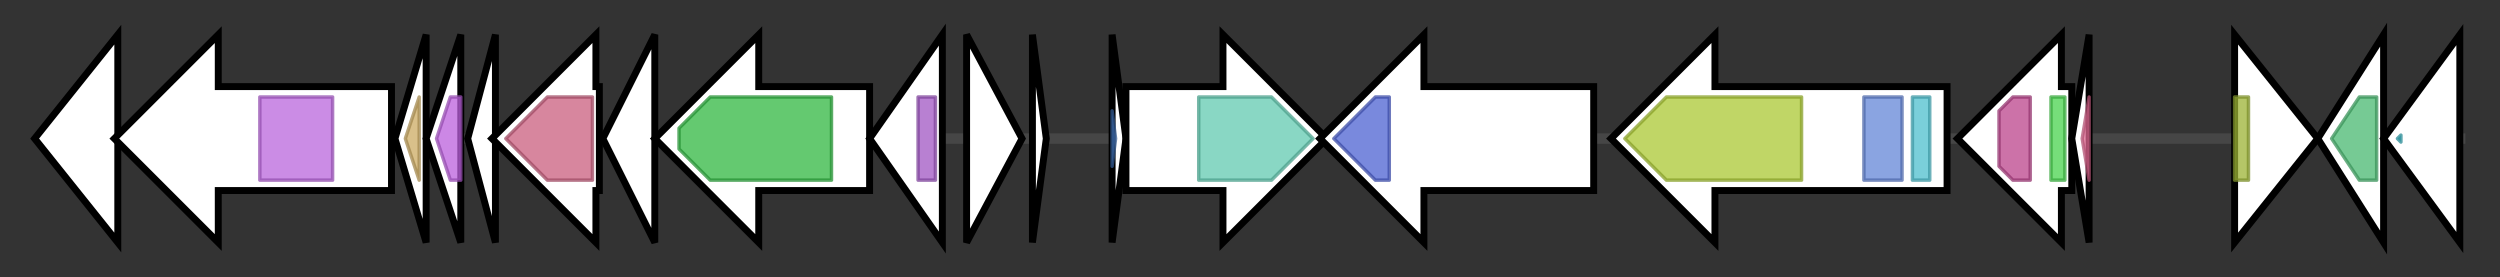 <svg version="1.1" baseProfile="full" xmlns="http://www.w3.org/2000/svg" width="721.6" height="80">
	<rect width="100%" height="100%" fill="#333333" stroke="none"/>
	<g>
		<line x1="10" y1="40.0" x2="711.6" y2="40.0" style="stroke:rgb(70,70,70); stroke-width:3 "/>
		<g>
			<title> (ctg1_183)</title>
			<polygon class=" (ctg1_183)" points="10,40 34,10 34,70" fill="rgb(255,255,255)" fill-opacity="1.0" stroke="rgb(0,0,0)" stroke-width="2"  />
		</g>
		<g>
			<title> (ctg1_184)</title>
			<polygon class=" (ctg1_184)" points="113,25 63,25 63,10 33,40 63,70 63,55 113,55" fill="rgb(255,255,255)" fill-opacity="1.0" stroke="rgb(0,0,0)" stroke-width="2"  />
			<g>
				<title>CagE_TrbE_VirB (PF03135)
"CagE, TrbE, VirB family, component of type IV transporter system"</title>
				<rect class="PF03135" x="75" y="28" stroke-linejoin="round" width="21" height="24" fill="rgb(185,101,220)" stroke="rgb(148,80,176)" stroke-width="1" opacity="0.75" />
			</g>
		</g>
		<g>
			<title> (ctg1_185)</title>
			<polygon class=" (ctg1_185)" points="114,40 123,10 123,70" fill="rgb(255,255,255)" fill-opacity="1.0" stroke="rgb(0,0,0)" stroke-width="2"  />
			<g>
				<title>VirB3 (PF05101)
"Type IV secretory pathway, VirB3-like protein"</title>
				<polygon class="PF05101" points="117,40 121,28 121,28 121,52 121,52" stroke-linejoin="round" width="7" height="24" fill="rgb(204,170,99)" stroke="rgb(163,136,79)" stroke-width="1" opacity="0.75" />
			</g>
		</g>
		<g>
			<title> (ctg1_186)</title>
			<polygon class=" (ctg1_186)" points="123,40 133,10 133,70" fill="rgb(255,255,255)" fill-opacity="1.0" stroke="rgb(0,0,0)" stroke-width="2"  />
			<g>
				<title>TrbC (PF04956)
"TrbC/VIRB2 pilin"</title>
				<polygon class="PF04956" points="126,40 130,28 133,28 133,52 130,52" stroke-linejoin="round" width="9" height="24" fill="rgb(187,95,220)" stroke="rgb(149,76,176)" stroke-width="1" opacity="0.75" />
			</g>
		</g>
		<g>
			<title> (ctg1_187)</title>
			<polygon class=" (ctg1_187)" points="135,40 143,10 143,70" fill="rgb(255,255,255)" fill-opacity="1.0" stroke="rgb(0,0,0)" stroke-width="2"  />
		</g>
		<g>
			<title> (ctg1_188)</title>
			<polygon class=" (ctg1_188)" points="173,25 172,25 172,10 142,40 172,70 172,55 173,55" fill="rgb(255,255,255)" fill-opacity="1.0" stroke="rgb(0,0,0)" stroke-width="2"  />
			<g>
				<title>T2SSE (PF00437)
"Type II/IV secretion system protein"</title>
				<polygon class="PF00437" points="146,40 158,28 171,28 171,52 158,52" stroke-linejoin="round" width="27" height="24" fill="rgb(201,94,126)" stroke="rgb(160,75,100)" stroke-width="1" opacity="0.75" />
			</g>
		</g>
		<g>
			<title> (ctg1_189)</title>
			<polygon class=" (ctg1_189)" points="174,40 189,10 189,70" fill="rgb(255,255,255)" fill-opacity="1.0" stroke="rgb(0,0,0)" stroke-width="2"  />
		</g>
		<g>
			<title> (ctg1_190)</title>
			<polygon class=" (ctg1_190)" points="251,25 219,25 219,10 189,40 219,70 219,55 251,55" fill="rgb(255,255,255)" fill-opacity="1.0" stroke="rgb(0,0,0)" stroke-width="2"  />
			<g>
				<title>T4SS-DNA_transf (PF02534)
"Type IV secretory system Conjugative DNA transfer"</title>
				<polygon class="PF02534" points="196,37 205,28 240,28 240,52 205,52 196,43" stroke-linejoin="round" width="44" height="24" fill="rgb(48,182,65)" stroke="rgb(38,145,52)" stroke-width="1" opacity="0.75" />
			</g>
		</g>
		<g>
			<title> (ctg1_191)</title>
			<polygon class=" (ctg1_191)" points="251,40 272,10 272,70" fill="rgb(255,255,255)" fill-opacity="1.0" stroke="rgb(0,0,0)" stroke-width="2"  />
			<g>
				<title>GntR (PF00392)
"Bacterial regulatory proteins, gntR family"</title>
				<rect class="PF00392" x="265" y="28" stroke-linejoin="round" width="5" height="24" fill="rgb(160,85,194)" stroke="rgb(127,68,155)" stroke-width="1" opacity="0.75" />
			</g>
		</g>
		<g>
			<title> (ctg1_192)</title>
			<polygon class=" (ctg1_192)" points="279,10 295,40 279,70" fill="rgb(255,255,255)" fill-opacity="1.0" stroke="rgb(0,0,0)" stroke-width="2"  />
		</g>
		<g>
			<title> (ctg1_193)</title>
			<polygon class=" (ctg1_193)" points="298,10 302,40 298,70" fill="rgb(255,255,255)" fill-opacity="1.0" stroke="rgb(0,0,0)" stroke-width="2"  />
		</g>
		<g>
			<title> (ctg1_194)</title>
			<polygon class=" (ctg1_194)" points="321,10 325,40 321,70" fill="rgb(255,255,255)" fill-opacity="1.0" stroke="rgb(0,0,0)" stroke-width="2"  />
			<g>
				<title>Transglut_core3 (PF13471)
"Transglutaminase-like superfamily"</title>
				<polygon class="PF13471" points="321,32 322,40 321,48" stroke-linejoin="round" width="4" height="24" fill="rgb(63,111,179)" stroke="rgb(50,88,143)" stroke-width="1" opacity="0.75" />
			</g>
		</g>
		<g>
			<title> (ctg1_195)</title>
			<polygon class=" (ctg1_195)" points="325,25 353,25 353,10 383,40 353,70 353,55 325,55" fill="rgb(255,255,255)" fill-opacity="1.0" stroke="rgb(0,0,0)" stroke-width="2"  />
			<g>
				<title>Asn_synthase (PF00733)
"Asparagine synthase"</title>
				<polygon class="PF00733" points="346,28 367,28 379,40 367,52 346,52" stroke-linejoin="round" width="36" height="24" fill="rgb(97,201,176)" stroke="rgb(77,160,140)" stroke-width="1" opacity="0.75" />
			</g>
		</g>
		<g>
			<title> (ctg1_196)</title>
			<polygon class=" (ctg1_196)" points="460,25 411,25 411,10 381,40 411,70 411,55 460,55" fill="rgb(255,255,255)" fill-opacity="1.0" stroke="rgb(0,0,0)" stroke-width="2"  />
			<g>
				<title>Peptidase_S9 (PF00326)
"Prolyl oligopeptidase family"</title>
				<polygon class="PF00326" points="385,40 397,28 401,28 401,52 397,52" stroke-linejoin="round" width="18" height="24" fill="rgb(77,97,209)" stroke="rgb(61,77,167)" stroke-width="1" opacity="0.75" />
			</g>
		</g>
		<g>
			<title> (ctg1_197)</title>
			<polygon class=" (ctg1_197)" points="562,25 495,25 495,10 465,40 495,70 495,55 562,55" fill="rgb(255,255,255)" fill-opacity="1.0" stroke="rgb(0,0,0)" stroke-width="2"  />
			<g>
				<title>TonB_dep_Rec (PF00593)
"TonB dependent receptor"</title>
				<polygon class="PF00593" points="469,40 481,28 520,28 520,52 481,52" stroke-linejoin="round" width="55" height="24" fill="rgb(171,200,51)" stroke="rgb(136,160,40)" stroke-width="1" opacity="0.75" />
			</g>
			<g>
				<title>Plug (PF07715)
"TonB-dependent Receptor Plug Domain"</title>
				<rect class="PF07715" x="538" y="28" stroke-linejoin="round" width="11" height="24" fill="rgb(99,133,214)" stroke="rgb(79,106,171)" stroke-width="1" opacity="0.75" />
			</g>
			<g>
				<title>STN (PF07660)
"Secretin and TonB N terminus short domain"</title>
				<rect class="PF07660" x="552" y="28" stroke-linejoin="round" width="5" height="24" fill="rgb(78,190,205)" stroke="rgb(62,152,164)" stroke-width="1" opacity="0.75" />
			</g>
		</g>
		<g>
			<title> (ctg1_198)</title>
			<polygon class=" (ctg1_198)" points="598,25 595,25 595,10 565,40 595,70 595,55 598,55" fill="rgb(255,255,255)" fill-opacity="1.0" stroke="rgb(0,0,0)" stroke-width="2"  />
			<g>
				<title>FecR (PF04773)
"FecR protein"</title>
				<polygon class="PF04773" points="577,32 581,28 586,28 586,52 581,52 577,48" stroke-linejoin="round" width="9" height="24" fill="rgb(186,67,139)" stroke="rgb(148,53,111)" stroke-width="1" opacity="0.75" />
			</g>
			<g>
				<title>DUF4880 (PF16220)
"Domain of unknown function (DUF4880)"</title>
				<rect class="PF16220" x="592" y="28" stroke-linejoin="round" width="4" height="24" fill="rgb(72,211,78)" stroke="rgb(57,168,62)" stroke-width="1" opacity="0.75" />
			</g>
		</g>
		<g>
			<title> (ctg1_199)</title>
			<polygon class=" (ctg1_199)" points="598,40 603,10 603,70" fill="rgb(255,255,255)" fill-opacity="1.0" stroke="rgb(0,0,0)" stroke-width="2"  />
			<g>
				<title>Sigma70_r4_2 (PF08281)
"Sigma-70, region 4"</title>
				<polygon class="PF08281" points="601,40 603,28 603,28 603,52 603,52" stroke-linejoin="round" width="5" height="24" fill="rgb(222,103,144)" stroke="rgb(177,82,115)" stroke-width="1" opacity="0.75" />
			</g>
		</g>
		<g>
			<title> (ctg1_200)</title>
			<polygon class=" (ctg1_200)" points="645,10 669,40 645,70" fill="rgb(255,255,255)" fill-opacity="1.0" stroke="rgb(0,0,0)" stroke-width="2"  />
			<g>
				<title>DUF5710 (PF18974)
"Domain of unknown function (DUF5710)"</title>
				<rect class="PF18974" x="645" y="28" stroke-linejoin="round" width="4" height="24" fill="rgb(156,179,53)" stroke="rgb(124,143,42)" stroke-width="1" opacity="0.75" />
			</g>
		</g>
		<g>
			<title> (ctg1_201)</title>
			<polygon class=" (ctg1_201)" points="669,40 688,10 688,70" fill="rgb(255,255,255)" fill-opacity="1.0" stroke="rgb(0,0,0)" stroke-width="2"  />
			<g>
				<title>RES (PF08808)
"RES domain"</title>
				<polygon class="PF08808" points="673,40 681,28 686,28 686,52 681,52" stroke-linejoin="round" width="16" height="24" fill="rgb(73,184,112)" stroke="rgb(58,147,89)" stroke-width="1" opacity="0.75" />
			</g>
		</g>
		<g>
			<title> (ctg1_202)</title>
			<polygon class=" (ctg1_202)" points="688,40 710,10 710,70" fill="rgb(255,255,255)" fill-opacity="1.0" stroke="rgb(0,0,0)" stroke-width="2"  />
			<g>
				<title>Xre_MbcA_ParS_C (PF09722)
"Antitoxin Xre/MbcA/ParS C-terminal toxin-binding domain"</title>
				<polygon class="PF09722" points="692,40 693,39 693,41" stroke-linejoin="round" width="5" height="24" fill="rgb(49,172,185)" stroke="rgb(39,137,148)" stroke-width="1" opacity="0.75" />
			</g>
		</g>
	</g>
</svg>
